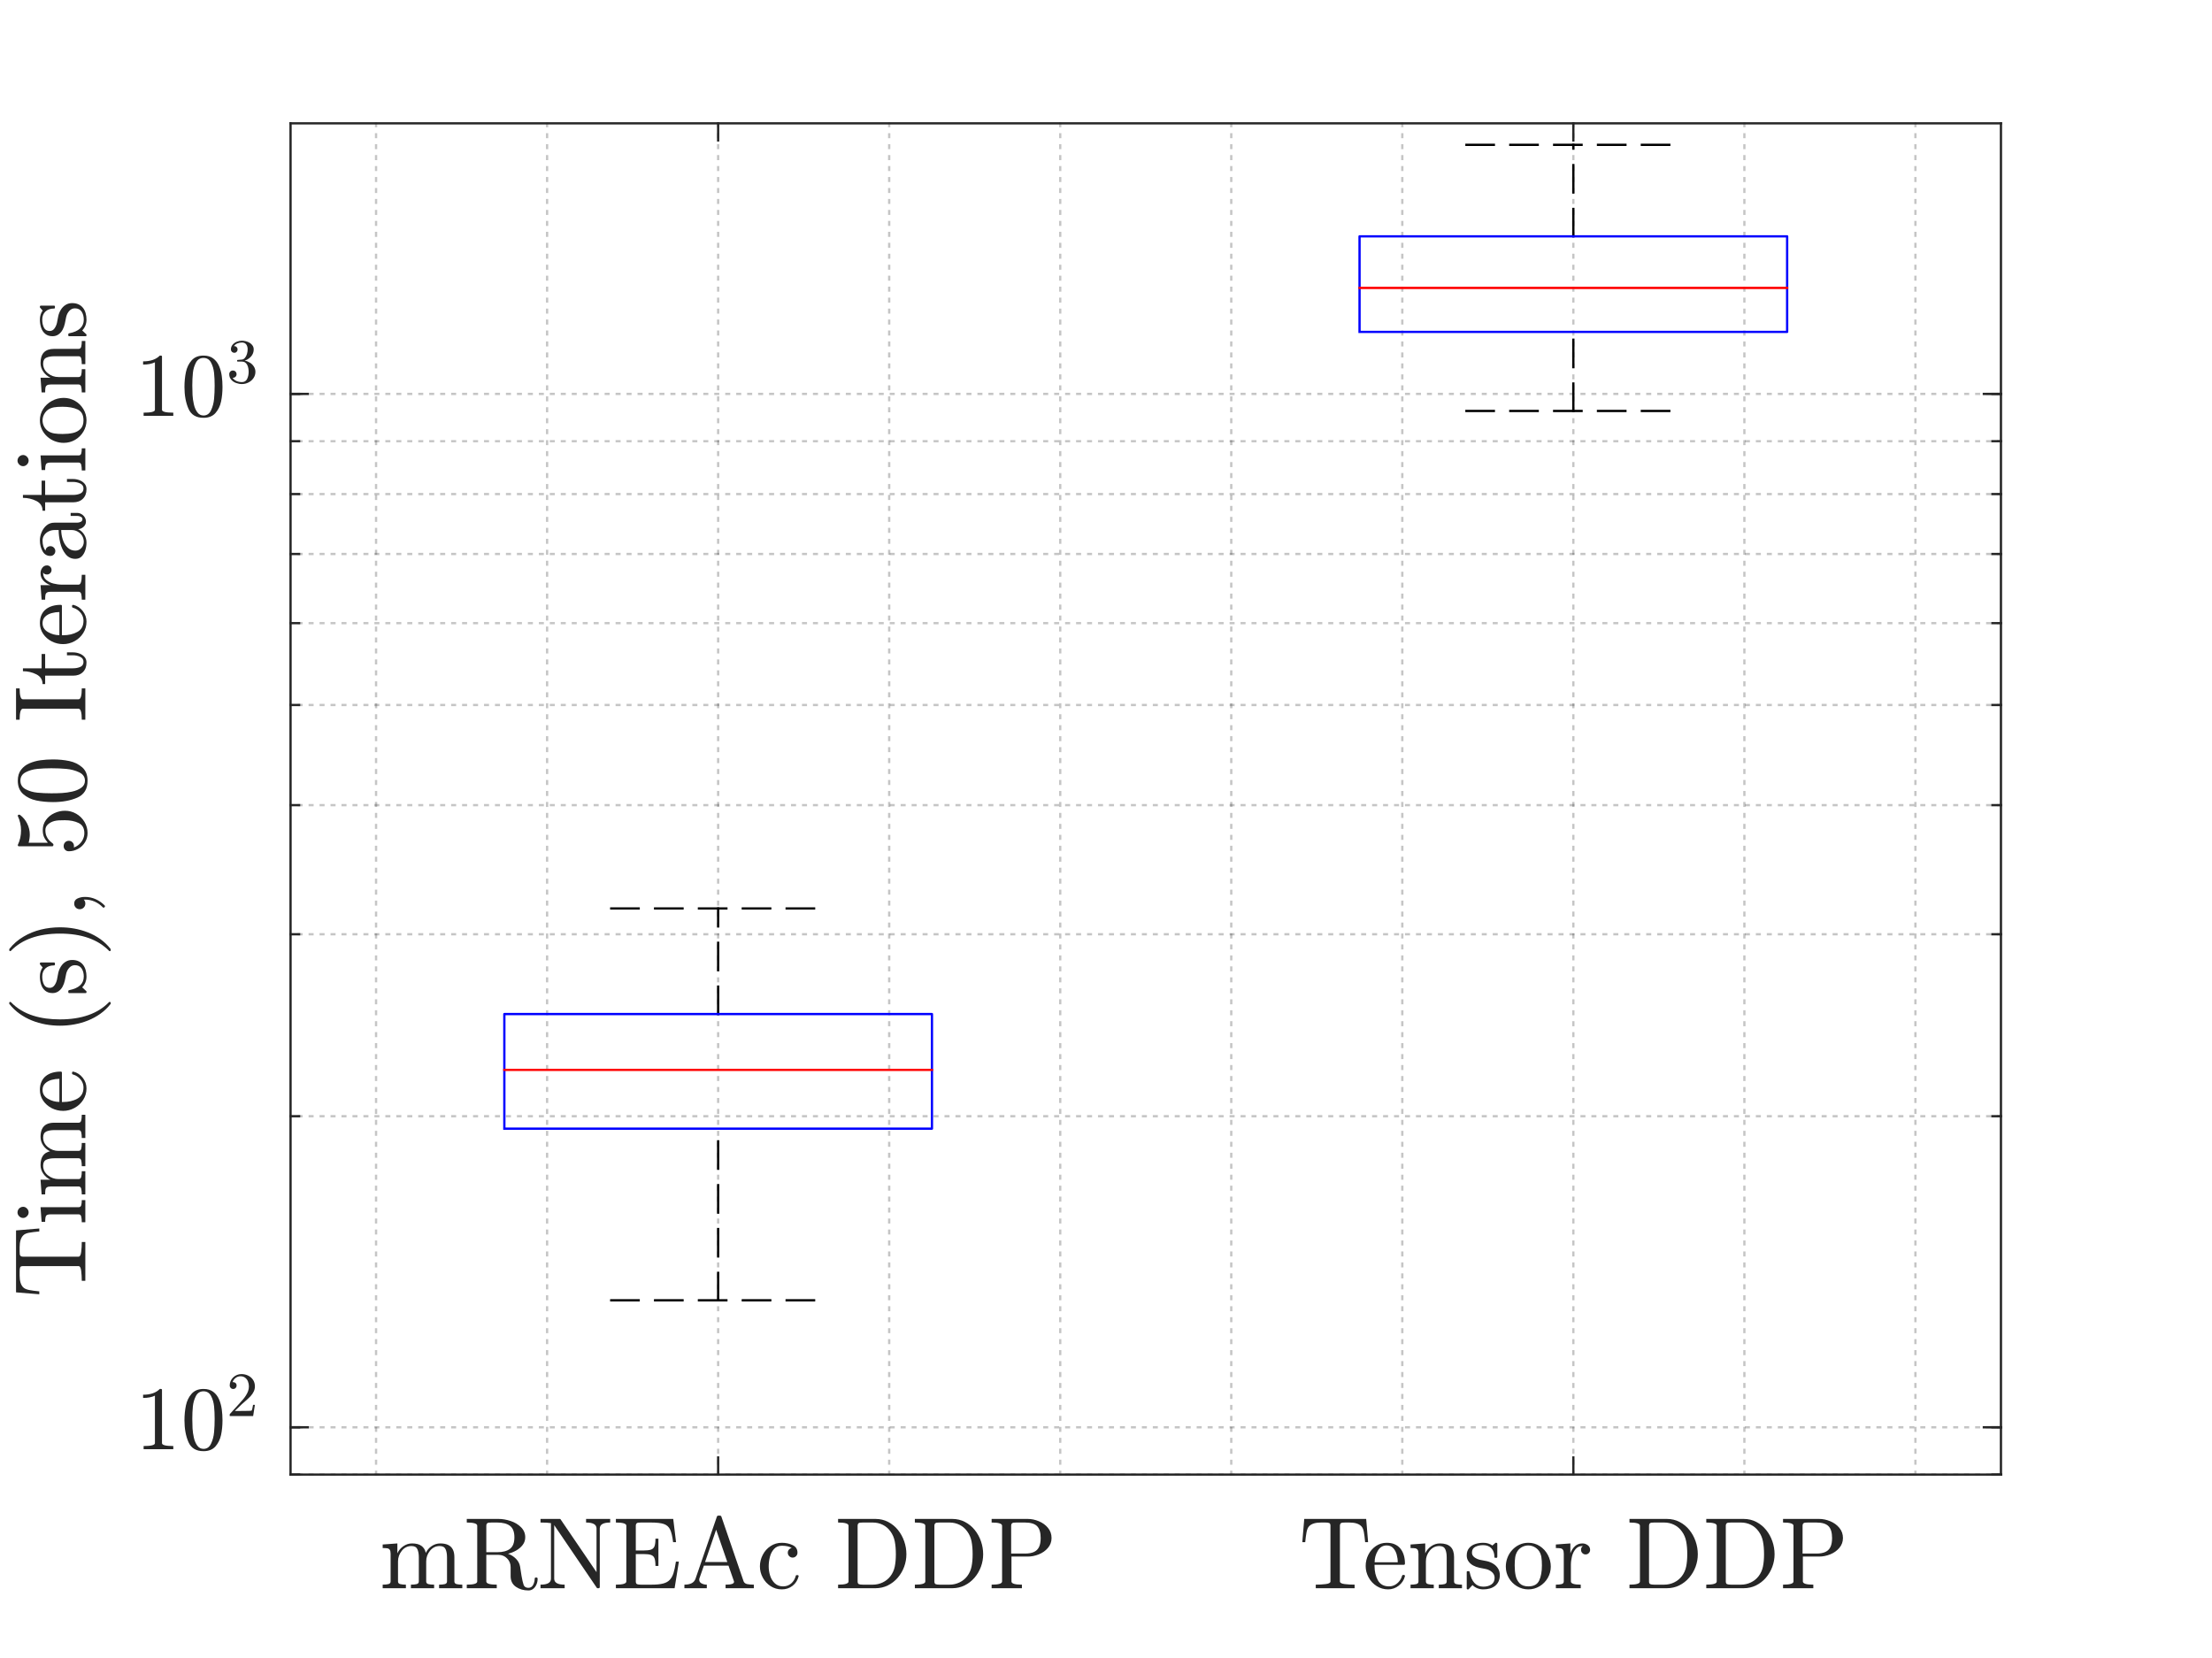<?xml version="1.0"?>
<!DOCTYPE svg PUBLIC '-//W3C//DTD SVG 1.0//EN'
          'http://www.w3.org/TR/2001/REC-SVG-20010904/DTD/svg10.dtd'>
<svg xmlns:xlink="http://www.w3.org/1999/xlink" style="fill-opacity:1; color-rendering:auto; color-interpolation:auto; text-rendering:auto; stroke:black; stroke-linecap:square; stroke-miterlimit:10; shape-rendering:auto; stroke-opacity:1; fill:black; stroke-dasharray:none; font-weight:normal; stroke-width:1; font-family:'Dialog'; font-style:normal; stroke-linejoin:miter; font-size:12px; stroke-dashoffset:0; image-rendering:auto;" width="807" height="605" xmlns="http://www.w3.org/2000/svg"
><rect width="100%" height="100%" fill="#333333" stroke="none"/><!--Generated by the Batik Graphics2D SVG Generator--><defs id="genericDefs"
  /><g
  ><defs id="defs1"
    ><clipPath clipPathUnits="userSpaceOnUse" id="clipPath1"
      ><path d="M0 0 L807 0 L807 605 L0 605 L0 0 Z"
      /></clipPath
    ></defs
    ><g style="fill:white; stroke:white;"
    ><rect x="0" y="0" width="807" style="clip-path:url(#clipPath1); stroke:none;" height="605"
    /></g
    ><g style="fill:white; text-rendering:optimizeSpeed; color-rendering:optimizeSpeed; image-rendering:optimizeSpeed; shape-rendering:crispEdges; stroke:white; color-interpolation:sRGB;"
    ><rect x="0" width="807" height="605" y="0" style="stroke:none;"
      /><path style="stroke:none;" d="M106 538 L730 538 L730 45 L106 45 Z"
    /></g
    ><g style="fill-opacity:0.251; color-rendering:optimizeQuality; color-interpolation:linearRGB; text-rendering:geometricPrecision; stroke:rgb(26,26,26); stroke-linecap:butt; stroke-miterlimit:1; stroke-opacity:0.251; fill:rgb(26,26,26); stroke-dasharray:1,3; stroke-width:0.833; stroke-linejoin:bevel; image-rendering:optimizeQuality;"
    ><line y2="45" style="fill:none;" x1="137.2" x2="137.2" y1="538"
      /><line y2="45" style="fill:none;" x1="199.6" x2="199.6" y1="538"
      /><line y2="45" style="fill:none;" x1="262" x2="262" y1="538"
      /><line y2="45" style="fill:none;" x1="324.4" x2="324.4" y1="538"
      /><line y2="45" style="fill:none;" x1="386.8" x2="386.8" y1="538"
      /><line y2="45" style="fill:none;" x1="449.2" x2="449.2" y1="538"
      /><line y2="45" style="fill:none;" x1="511.6" x2="511.6" y1="538"
      /><line y2="45" style="fill:none;" x1="574" x2="574" y1="538"
      /><line y2="45" style="fill:none;" x1="636.4" x2="636.4" y1="538"
      /><line y2="45" style="fill:none;" x1="698.8" x2="698.8" y1="538"
      /><line y2="538" style="fill:none;" x1="730" x2="106" y1="538"
      /><line y2="520.748" style="fill:none;" x1="730" x2="106" y1="520.748"
      /><line y2="407.251" style="fill:none;" x1="730" x2="106" y1="407.251"
      /><line y2="340.86" style="fill:none;" x1="730" x2="106" y1="340.86"
      /><line y2="293.754" style="fill:none;" x1="730" x2="106" y1="293.754"
      /><line y2="257.216" style="fill:none;" x1="730" x2="106" y1="257.216"
      /><line y2="227.362" style="fill:none;" x1="730" x2="106" y1="227.362"
      /><line y2="202.121" style="fill:none;" x1="730" x2="106" y1="202.121"
      /><line y2="180.257" style="fill:none;" x1="730" x2="106" y1="180.257"
      /><line y2="160.971" style="fill:none;" x1="730" x2="106" y1="160.971"
      /><line y2="143.719" style="fill:none;" x1="730" x2="106" y1="143.719"
    /></g
    ><g style="fill:rgb(38,38,38); text-rendering:geometricPrecision; image-rendering:optimizeQuality; color-rendering:optimizeQuality; stroke-linejoin:round; stroke:rgb(38,38,38); color-interpolation:linearRGB; stroke-width:0.833;"
    ><line y2="538" style="fill:none;" x1="106" x2="730" y1="538"
      /><line y2="45" style="fill:none;" x1="106" x2="730" y1="45"
      /><line y2="531.76" style="fill:none;" x1="262" x2="262" y1="538"
      /><line y2="531.76" style="fill:none;" x1="574" x2="574" y1="538"
      /><line y2="51.24" style="fill:none;" x1="262" x2="262" y1="45"
      /><line y2="51.24" style="fill:none;" x1="574" x2="574" y1="45"
    /></g
    ><g transform="translate(262,548.667)" style="font-size:36.667px; fill:rgb(38,38,38); text-rendering:geometricPrecision; image-rendering:optimizeQuality; color-rendering:optimizeQuality; font-family:'mwa_cmr10'; stroke:rgb(38,38,38); color-interpolation:linearRGB;"
    ><path style="stroke:none;" d="M-122.386 30.8 L-122.386 29.503 Q-121.136 29.503 -120.316 29.3 Q-119.496 29.097 -119.496 28.331 L-119.496 18.222 Q-119.496 17.237 -119.8 16.792 Q-120.105 16.347 -120.66 16.245 Q-121.214 16.144 -122.386 16.144 L-122.386 14.847 L-117.027 14.456 L-117.027 18.066 Q-116.292 16.472 -114.832 15.464 Q-113.371 14.456 -111.667 14.456 Q-107.402 14.456 -106.652 17.925 Q-105.917 16.362 -104.488 15.409 Q-103.058 14.456 -101.371 14.456 Q-99.683 14.456 -98.535 14.995 Q-97.386 15.534 -96.808 16.644 Q-96.23 17.753 -96.23 19.441 L-96.23 28.331 Q-96.23 29.097 -95.41 29.3 Q-94.589 29.503 -93.339 29.503 L-93.339 30.8 L-101.808 30.8 L-101.808 29.503 Q-100.558 29.503 -99.738 29.3 Q-98.917 29.097 -98.917 28.331 L-98.917 19.55 Q-98.917 17.691 -99.449 16.55 Q-99.98 15.409 -101.605 15.409 Q-103.73 15.409 -105.121 17.128 Q-106.511 18.847 -106.511 21.019 L-106.511 28.331 Q-106.511 29.097 -105.699 29.3 Q-104.886 29.503 -103.621 29.503 L-103.621 30.8 L-112.089 30.8 L-112.089 29.503 Q-110.824 29.503 -110.011 29.3 Q-109.199 29.097 -109.199 28.331 L-109.199 19.55 Q-109.199 17.737 -109.722 16.573 Q-110.246 15.409 -111.886 15.409 Q-114.027 15.409 -115.41 17.128 Q-116.792 18.847 -116.792 21.019 L-116.792 28.331 Q-116.792 29.097 -115.98 29.3 Q-115.167 29.503 -113.917 29.503 L-113.917 30.8 L-122.386 30.8 Z"
      /><path style="stroke:none;" d="M-91.706 30.8 L-91.706 29.503 Q-87.893 29.503 -87.893 28.331 L-87.893 8.003 Q-87.893 6.831 -91.706 6.831 L-91.706 5.519 L-80.096 5.519 Q-78.018 5.519 -75.729 6.269 Q-73.44 7.019 -71.909 8.558 Q-70.377 10.097 -70.377 12.222 Q-70.377 13.784 -71.307 15.003 Q-72.237 16.222 -73.69 17.042 Q-75.143 17.862 -76.659 18.222 Q-75.002 18.8 -73.752 20.066 Q-72.502 21.331 -72.252 22.956 L-71.737 26.253 Q-71.362 28.472 -70.971 29.566 Q-70.581 30.659 -69.221 30.659 Q-68.065 30.659 -67.495 29.581 Q-66.924 28.503 -66.924 27.237 Q-66.924 27.112 -66.807 27.011 Q-66.69 26.909 -66.565 26.909 L-66.221 26.909 Q-65.862 26.909 -65.862 27.409 Q-65.862 28.409 -66.26 29.378 Q-66.659 30.347 -67.409 30.98 Q-68.159 31.612 -69.19 31.612 Q-71.862 31.612 -73.784 30.284 Q-75.706 28.956 -75.706 26.394 L-75.706 23.097 Q-75.706 21.253 -76.987 19.941 Q-78.268 18.628 -80.127 18.628 L-84.581 18.628 L-84.581 28.331 Q-84.581 29.503 -80.768 29.503 L-80.768 30.8 L-91.706 30.8 ZM-84.581 17.659 L-80.612 17.659 Q-77.549 17.659 -75.94 16.425 Q-74.331 15.191 -74.331 12.222 Q-74.331 9.284 -75.924 8.058 Q-77.518 6.831 -80.612 6.831 L-82.69 6.831 Q-83.362 6.831 -83.737 6.886 Q-84.112 6.941 -84.346 7.198 Q-84.581 7.456 -84.581 8.003 L-84.581 17.659 Z"
      /><path style="stroke:none;" d="M-64.808 30.8 L-64.808 29.503 Q-60.996 29.503 -60.996 27.316 L-60.996 7.05 Q-62.215 6.831 -64.808 6.831 L-64.808 5.519 L-57.73 5.519 Q-57.543 5.519 -57.48 5.675 L-44.371 24.941 L-44.371 9.019 Q-44.371 6.831 -48.184 6.831 L-48.184 5.519 L-39.387 5.519 L-39.387 6.831 Q-43.184 6.831 -43.184 9.019 L-43.184 30.472 Q-43.184 30.581 -43.332 30.691 Q-43.48 30.8 -43.559 30.8 L-44.012 30.8 Q-44.199 30.8 -44.262 30.659 L-59.809 7.784 L-59.809 27.316 Q-59.809 29.503 -55.996 29.503 L-55.996 30.8 L-64.808 30.8 Z"
      /><path style="stroke:none;" d="M-37.309 30.8 L-37.309 29.503 Q-33.496 29.503 -33.496 28.331 L-33.496 8.003 Q-33.496 6.831 -37.309 6.831 L-37.309 5.519 L-16.387 5.519 L-15.355 14.003 L-16.433 14.003 Q-16.824 10.8 -17.535 9.355 Q-18.246 7.909 -19.816 7.37 Q-21.387 6.831 -24.543 6.831 L-28.168 6.831 Q-28.84 6.831 -29.207 6.886 Q-29.574 6.941 -29.808 7.198 Q-30.043 7.456 -30.043 8.003 L-30.043 17.034 L-27.324 17.034 Q-25.433 17.034 -24.504 16.714 Q-23.574 16.394 -23.223 15.503 Q-22.871 14.612 -22.871 12.722 L-21.793 12.722 L-21.793 22.659 L-22.871 22.659 Q-22.871 20.769 -23.223 19.87 Q-23.574 18.972 -24.504 18.651 Q-25.433 18.331 -27.324 18.331 L-30.043 18.331 L-30.043 28.331 Q-30.043 29.112 -29.598 29.308 Q-29.152 29.503 -28.168 29.503 L-24.246 29.503 Q-21.683 29.503 -20.105 29.097 Q-18.527 28.691 -17.644 27.737 Q-16.762 26.784 -16.285 25.276 Q-15.809 23.769 -15.402 21.097 L-14.324 21.097 L-15.887 30.8 L-37.309 30.8 Z"
      /><path style="stroke:none;" d="M-12.308 30.8 L-12.308 29.503 Q-8.995 29.503 -8.245 27.316 L-0.464 4.706 Q-0.355 4.316 0.13 4.316 L0.598 4.316 Q1.083 4.316 1.192 4.706 L9.302 28.331 Q9.645 29.097 10.614 29.3 Q11.583 29.503 13.02 29.503 L13.02 30.8 L2.708 30.8 L2.708 29.503 Q5.786 29.503 5.786 28.503 L5.786 28.331 L3.77 22.55 L-5.198 22.55 L-6.87 27.316 Q-6.902 27.441 -6.902 27.691 Q-6.902 28.612 -6.027 29.058 Q-5.152 29.503 -4.136 29.503 L-4.136 30.8 L-12.308 30.8 ZM-4.777 21.253 L3.348 21.253 L-0.73 9.441 L-4.777 21.253 Z"
      /><path style="stroke:none;" d="M23.224 31.222 Q20.974 31.222 19.153 30.05 Q17.333 28.878 16.286 26.941 Q15.239 25.003 15.239 22.816 Q15.239 20.628 16.278 18.62 Q17.317 16.612 19.145 15.417 Q20.974 14.222 23.224 14.222 Q25.38 14.222 27.161 15.066 Q28.942 15.909 28.942 17.847 Q28.942 18.566 28.427 19.097 Q27.911 19.628 27.177 19.628 Q26.442 19.628 25.927 19.097 Q25.411 18.566 25.411 17.847 Q25.411 17.191 25.825 16.714 Q26.239 16.237 26.849 16.112 Q25.567 15.3 23.255 15.3 Q21.489 15.3 20.403 16.472 Q19.317 17.644 18.88 19.378 Q18.442 21.112 18.442 22.816 Q18.442 24.597 18.981 26.269 Q19.52 27.941 20.7 29.034 Q21.88 30.128 23.677 30.128 Q25.427 30.128 26.653 29.058 Q27.88 27.987 28.333 26.253 Q28.333 26.034 28.614 26.034 L29.067 26.034 Q29.177 26.034 29.27 26.128 Q29.364 26.222 29.364 26.362 L29.364 26.456 Q28.802 28.644 27.137 29.933 Q25.474 31.222 23.224 31.222 Z"
      /><path style="stroke:none;" d="M43.758 30.8 L43.758 29.503 Q47.57 29.503 47.57 28.331 L47.57 8.003 Q47.57 6.831 43.758 6.831 L43.758 5.519 L57.398 5.519 Q59.914 5.519 62.015 6.612 Q64.117 7.706 65.594 9.534 Q67.07 11.362 67.875 13.675 Q68.68 15.987 68.68 18.409 Q68.68 20.753 67.867 22.964 Q67.055 25.175 65.531 26.956 Q64.008 28.737 61.922 29.769 Q59.836 30.8 57.398 30.8 L43.758 30.8 ZM50.883 28.331 Q50.883 29.112 51.336 29.308 Q51.789 29.503 52.773 29.503 L56.429 29.503 Q58.336 29.503 60.039 28.683 Q61.742 27.862 62.867 26.394 Q64.039 24.831 64.437 22.909 Q64.836 20.987 64.836 18.409 Q64.836 15.722 64.437 13.698 Q64.039 11.675 62.867 10.081 Q61.758 8.503 60.062 7.667 Q58.367 6.831 56.429 6.831 L52.773 6.831 Q52.101 6.831 51.726 6.886 Q51.351 6.941 51.117 7.198 Q50.883 7.456 50.883 8.003 L50.883 28.331 Z"
      /><path style="stroke:none;" d="M71.767 30.8 L71.767 29.503 Q75.579 29.503 75.579 28.331 L75.579 8.003 Q75.579 6.831 71.767 6.831 L71.767 5.519 L85.407 5.519 Q87.923 5.519 90.025 6.612 Q92.126 7.706 93.603 9.534 Q95.079 11.362 95.884 13.675 Q96.689 15.987 96.689 18.409 Q96.689 20.753 95.876 22.964 Q95.064 25.175 93.54 26.956 Q92.017 28.737 89.931 29.769 Q87.845 30.8 85.407 30.8 L71.767 30.8 ZM78.892 28.331 Q78.892 29.112 79.345 29.308 Q79.798 29.503 80.782 29.503 L84.439 29.503 Q86.345 29.503 88.048 28.683 Q89.751 27.862 90.876 26.394 Q92.048 24.831 92.447 22.909 Q92.845 20.987 92.845 18.409 Q92.845 15.722 92.447 13.698 Q92.048 11.675 90.876 10.081 Q89.767 8.503 88.072 7.667 Q86.376 6.831 84.439 6.831 L80.782 6.831 Q80.111 6.831 79.736 6.886 Q79.361 6.941 79.126 7.198 Q78.892 7.456 78.892 8.003 L78.892 28.331 Z"
      /><path style="stroke:none;" d="M99.776 30.8 L99.776 29.503 Q103.589 29.503 103.589 28.331 L103.589 8.003 Q103.589 6.831 99.776 6.831 L99.776 5.519 L112.948 5.519 Q114.964 5.519 116.987 6.355 Q119.011 7.191 120.323 8.776 Q121.636 10.362 121.636 12.487 Q121.636 14.534 120.315 16.089 Q118.995 17.644 116.987 18.448 Q114.979 19.253 112.948 19.253 L107.011 19.253 L107.011 28.331 Q107.011 29.503 110.823 29.503 L110.823 30.8 L99.776 30.8 ZM106.901 18.159 L111.933 18.159 Q113.964 18.159 115.229 17.566 Q116.495 16.972 117.081 15.737 Q117.667 14.503 117.667 12.487 Q117.667 9.456 116.347 8.144 Q115.026 6.831 111.933 6.831 L108.792 6.831 Q108.12 6.831 107.745 6.886 Q107.37 6.941 107.136 7.198 Q106.901 7.456 106.901 8.003 L106.901 18.159 Z"
    /></g
    ><g transform="translate(574,548.667)" style="font-size:36.667px; fill:rgb(38,38,38); text-rendering:geometricPrecision; image-rendering:optimizeQuality; color-rendering:optimizeQuality; font-family:'mwa_cmr10'; stroke:rgb(38,38,38); color-interpolation:linearRGB;"
    ><path style="stroke:none;" d="M-93.972 30.8 L-93.972 29.503 Q-92.113 29.503 -90.363 29.292 Q-88.613 29.081 -88.613 28.331 L-88.613 8.003 Q-88.613 7.206 -89.05 7.019 Q-89.488 6.831 -90.488 6.831 L-92.035 6.831 Q-95.097 6.831 -96.379 8.159 Q-97.035 8.831 -97.324 10.3 Q-97.613 11.769 -97.816 14.003 L-98.879 14.003 L-98.175 5.519 L-75.582 5.519 L-74.879 14.003 L-75.957 14.003 Q-76.175 11.612 -76.441 10.214 Q-76.707 8.816 -77.379 8.159 Q-78.691 6.831 -81.722 6.831 L-83.269 6.831 Q-83.941 6.831 -84.316 6.886 Q-84.691 6.941 -84.925 7.198 Q-85.16 7.456 -85.16 8.003 L-85.16 28.331 Q-85.16 29.081 -83.402 29.292 Q-81.644 29.503 -79.8 29.503 L-79.8 30.8 L-93.972 30.8 Z"
      /><path style="stroke:none;" d="M-67.578 31.222 Q-69.843 31.222 -71.726 30.034 Q-73.609 28.847 -74.687 26.87 Q-75.765 24.894 -75.765 22.691 Q-75.765 20.519 -74.781 18.566 Q-73.796 16.612 -72.039 15.417 Q-70.281 14.222 -68.109 14.222 Q-66.406 14.222 -65.148 14.784 Q-63.89 15.347 -63.078 16.362 Q-62.265 17.378 -61.851 18.753 Q-61.437 20.128 -61.437 21.769 Q-61.437 22.253 -61.812 22.253 L-72.531 22.253 L-72.531 22.659 Q-72.531 25.722 -71.296 27.925 Q-70.062 30.128 -67.249 30.128 Q-66.124 30.128 -65.156 29.62 Q-64.187 29.112 -63.476 28.214 Q-62.765 27.316 -62.499 26.284 Q-62.468 26.159 -62.367 26.058 Q-62.265 25.956 -62.14 25.956 L-61.812 25.956 Q-61.437 25.956 -61.437 26.425 Q-61.968 28.519 -63.703 29.87 Q-65.437 31.222 -67.578 31.222 ZM-72.499 21.331 L-64.062 21.331 Q-64.062 19.941 -64.453 18.511 Q-64.843 17.081 -65.742 16.136 Q-66.64 15.191 -68.109 15.191 Q-70.203 15.191 -71.351 17.151 Q-72.499 19.112 -72.499 21.331 Z"
      /><path style="stroke:none;" d="M-59.391 30.8 L-59.391 29.503 Q-58.141 29.503 -57.32 29.3 Q-56.5 29.097 -56.5 28.331 L-56.5 18.222 Q-56.5 17.237 -56.805 16.792 Q-57.109 16.347 -57.664 16.245 Q-58.219 16.144 -59.391 16.144 L-59.391 14.847 L-54.031 14.456 L-54.031 18.066 Q-53.297 16.472 -51.836 15.464 Q-50.375 14.456 -48.672 14.456 Q-46.094 14.456 -44.805 15.683 Q-43.516 16.909 -43.516 19.441 L-43.516 28.331 Q-43.516 29.097 -42.703 29.3 Q-41.891 29.503 -40.625 29.503 L-40.625 30.8 L-49.094 30.8 L-49.094 29.503 Q-47.828 29.503 -47.016 29.3 Q-46.203 29.097 -46.203 28.331 L-46.203 19.55 Q-46.203 17.737 -46.727 16.573 Q-47.25 15.409 -48.891 15.409 Q-51.031 15.409 -52.414 17.128 Q-53.797 18.847 -53.797 21.019 L-53.797 28.331 Q-53.797 29.097 -52.984 29.3 Q-52.172 29.503 -50.922 29.503 L-50.922 30.8 L-59.391 30.8 Z"
      /><path style="stroke:none;" d="M-38.895 30.909 L-38.895 24.878 Q-38.895 24.581 -38.583 24.581 L-38.13 24.581 Q-37.911 24.581 -37.833 24.878 Q-36.802 30.237 -32.848 30.237 Q-31.098 30.237 -29.911 29.441 Q-28.723 28.644 -28.723 26.987 Q-28.723 25.8 -29.645 24.956 Q-30.567 24.112 -31.833 23.816 L-34.317 23.316 Q-35.552 23.05 -36.575 22.487 Q-37.598 21.925 -38.247 20.995 Q-38.895 20.066 -38.895 18.847 Q-38.895 17.206 -38.044 16.175 Q-37.192 15.144 -35.817 14.683 Q-34.442 14.222 -32.848 14.222 Q-30.958 14.222 -29.536 15.222 L-28.473 14.3 Q-28.473 14.222 -28.302 14.222 L-28.02 14.222 Q-27.911 14.222 -27.825 14.316 Q-27.739 14.409 -27.739 14.519 L-27.739 19.362 Q-27.739 19.706 -28.02 19.706 L-28.473 19.706 Q-28.802 19.706 -28.802 19.362 Q-28.802 17.425 -29.88 16.253 Q-30.958 15.081 -32.88 15.081 Q-34.552 15.081 -35.77 15.698 Q-36.989 16.316 -36.989 17.816 Q-36.989 18.847 -36.114 19.503 Q-35.239 20.159 -34.052 20.441 L-31.552 20.925 Q-30.286 21.206 -29.192 21.894 Q-28.098 22.581 -27.458 23.628 Q-26.817 24.675 -26.817 25.987 Q-26.817 27.331 -27.278 28.316 Q-27.739 29.3 -28.559 29.948 Q-29.38 30.597 -30.497 30.909 Q-31.614 31.222 -32.848 31.222 Q-35.161 31.222 -36.802 29.659 L-38.161 31.128 Q-38.161 31.222 -38.364 31.222 L-38.583 31.222 Q-38.895 31.222 -38.895 30.909 Z"
      /><path style="stroke:none;" d="M-16.417 31.222 Q-18.636 31.222 -20.534 30.089 Q-22.432 28.956 -23.534 27.058 Q-24.636 25.159 -24.636 22.925 Q-24.636 21.222 -24.034 19.651 Q-23.432 18.081 -22.299 16.847 Q-21.167 15.612 -19.667 14.917 Q-18.167 14.222 -16.417 14.222 Q-14.136 14.222 -12.268 15.417 Q-10.401 16.612 -9.315 18.628 Q-8.229 20.644 -8.229 22.925 Q-8.229 25.144 -9.331 27.05 Q-10.432 28.956 -12.323 30.089 Q-14.214 31.222 -16.417 31.222 ZM-16.417 30.128 Q-13.448 30.128 -12.456 27.98 Q-11.464 25.831 -11.464 22.503 Q-11.464 20.644 -11.667 19.425 Q-11.87 18.206 -12.526 17.206 Q-12.948 16.597 -13.589 16.136 Q-14.229 15.675 -14.94 15.433 Q-15.651 15.191 -16.417 15.191 Q-17.573 15.191 -18.612 15.714 Q-19.651 16.237 -20.339 17.206 Q-21.026 18.269 -21.214 19.519 Q-21.401 20.769 -21.401 22.503 Q-21.401 24.581 -21.042 26.237 Q-20.682 27.894 -19.589 29.011 Q-18.495 30.128 -16.417 30.128 Z"
      /><path style="stroke:none;" d="M-6.38 30.8 L-6.38 29.503 Q-5.115 29.503 -4.302 29.3 Q-3.49 29.097 -3.49 28.331 L-3.49 18.222 Q-3.49 17.237 -3.787 16.792 Q-4.083 16.347 -4.646 16.245 Q-5.208 16.144 -6.38 16.144 L-6.38 14.847 L-1.083 14.456 L-1.083 18.066 Q-0.49 16.456 0.612 15.456 Q1.714 14.456 3.292 14.456 Q4.385 14.456 5.253 15.105 Q6.12 15.753 6.12 16.816 Q6.12 17.487 5.643 17.98 Q5.167 18.472 4.463 18.472 Q3.776 18.472 3.292 17.987 Q2.807 17.503 2.807 16.816 Q2.807 15.816 3.51 15.409 L3.292 15.409 Q1.792 15.409 0.846 16.495 Q-0.099 17.581 -0.497 19.183 Q-0.896 20.784 -0.896 22.253 L-0.896 28.331 Q-0.896 29.503 2.698 29.503 L2.698 30.8 L-6.38 30.8 Z"
      /><path style="stroke:none;" d="M20.484 30.8 L20.484 29.503 Q24.297 29.503 24.297 28.331 L24.297 8.003 Q24.297 6.831 20.484 6.831 L20.484 5.519 L34.125 5.519 Q36.641 5.519 38.742 6.612 Q40.844 7.706 42.32 9.534 Q43.797 11.362 44.602 13.675 Q45.406 15.987 45.406 18.409 Q45.406 20.753 44.594 22.964 Q43.781 25.175 42.258 26.956 Q40.734 28.737 38.648 29.769 Q36.562 30.8 34.125 30.8 L20.484 30.8 ZM27.609 28.331 Q27.609 29.112 28.062 29.308 Q28.516 29.503 29.5 29.503 L33.156 29.503 Q35.062 29.503 36.766 28.683 Q38.469 27.862 39.594 26.394 Q40.766 24.831 41.164 22.909 Q41.562 20.987 41.562 18.409 Q41.562 15.722 41.164 13.698 Q40.766 11.675 39.594 10.081 Q38.484 8.503 36.789 7.667 Q35.094 6.831 33.156 6.831 L29.5 6.831 Q28.828 6.831 28.453 6.886 Q28.078 6.941 27.844 7.198 Q27.609 7.456 27.609 8.003 L27.609 28.331 Z"
      /><path style="stroke:none;" d="M48.494 30.8 L48.494 29.503 Q52.306 29.503 52.306 28.331 L52.306 8.003 Q52.306 6.831 48.494 6.831 L48.494 5.519 L62.134 5.519 Q64.65 5.519 66.751 6.612 Q68.853 7.706 70.33 9.534 Q71.806 11.362 72.611 13.675 Q73.416 15.987 73.416 18.409 Q73.416 20.753 72.603 22.964 Q71.791 25.175 70.267 26.956 Q68.744 28.737 66.658 29.769 Q64.572 30.8 62.134 30.8 L48.494 30.8 ZM55.619 28.331 Q55.619 29.112 56.072 29.308 Q56.525 29.503 57.509 29.503 L61.166 29.503 Q63.072 29.503 64.775 28.683 Q66.478 27.862 67.603 26.394 Q68.775 24.831 69.173 22.909 Q69.572 20.987 69.572 18.409 Q69.572 15.722 69.173 13.698 Q68.775 11.675 67.603 10.081 Q66.494 8.503 64.798 7.667 Q63.103 6.831 61.166 6.831 L57.509 6.831 Q56.837 6.831 56.462 6.886 Q56.087 6.941 55.853 7.198 Q55.619 7.456 55.619 8.003 L55.619 28.331 Z"
      /><path style="stroke:none;" d="M76.503 30.8 L76.503 29.503 Q80.316 29.503 80.316 28.331 L80.316 8.003 Q80.316 6.831 76.503 6.831 L76.503 5.519 L89.675 5.519 Q91.691 5.519 93.714 6.355 Q95.737 7.191 97.05 8.776 Q98.362 10.362 98.362 12.487 Q98.362 14.534 97.042 16.089 Q95.722 17.644 93.714 18.448 Q91.706 19.253 89.675 19.253 L83.737 19.253 L83.737 28.331 Q83.737 29.503 87.55 29.503 L87.55 30.8 L76.503 30.8 ZM83.628 18.159 L88.659 18.159 Q90.691 18.159 91.956 17.566 Q93.222 16.972 93.808 15.737 Q94.394 14.503 94.394 12.487 Q94.394 9.456 93.073 8.144 Q91.753 6.831 88.659 6.831 L85.519 6.831 Q84.847 6.831 84.472 6.886 Q84.097 6.941 83.862 7.198 Q83.628 7.456 83.628 8.003 L83.628 18.159 Z"
    /></g
    ><g style="fill:rgb(38,38,38); text-rendering:geometricPrecision; image-rendering:optimizeQuality; color-rendering:optimizeQuality; stroke-linejoin:round; stroke:rgb(38,38,38); color-interpolation:linearRGB; stroke-width:0.833;"
    ><line y2="45" style="fill:none;" x1="106" x2="106" y1="538"
      /><line y2="45" style="fill:none;" x1="730" x2="730" y1="538"
      /><line y2="520.748" style="fill:none;" x1="106" x2="112.24" y1="520.748"
      /><line y2="143.719" style="fill:none;" x1="106" x2="112.24" y1="143.719"
      /><line y2="520.748" style="fill:none;" x1="730" x2="723.76" y1="520.748"
      /><line y2="143.719" style="fill:none;" x1="730" x2="723.76" y1="143.719"
      /><line y2="538" style="fill:none;" x1="106" x2="109.12" y1="538"
      /><line y2="520.748" style="fill:none;" x1="106" x2="109.12" y1="520.748"
      /><line y2="407.251" style="fill:none;" x1="106" x2="109.12" y1="407.251"
      /><line y2="340.86" style="fill:none;" x1="106" x2="109.12" y1="340.86"
      /><line y2="293.754" style="fill:none;" x1="106" x2="109.12" y1="293.754"
      /><line y2="257.216" style="fill:none;" x1="106" x2="109.12" y1="257.216"
      /><line y2="227.362" style="fill:none;" x1="106" x2="109.12" y1="227.362"
      /><line y2="202.121" style="fill:none;" x1="106" x2="109.12" y1="202.121"
      /><line y2="180.257" style="fill:none;" x1="106" x2="109.12" y1="180.257"
      /><line y2="160.971" style="fill:none;" x1="106" x2="109.12" y1="160.971"
      /><line y2="143.719" style="fill:none;" x1="106" x2="109.12" y1="143.719"
      /><line y2="538" style="fill:none;" x1="730" x2="726.88" y1="538"
      /><line y2="520.748" style="fill:none;" x1="730" x2="726.88" y1="520.748"
      /><line y2="407.251" style="fill:none;" x1="730" x2="726.88" y1="407.251"
      /><line y2="340.86" style="fill:none;" x1="730" x2="726.88" y1="340.86"
      /><line y2="293.754" style="fill:none;" x1="730" x2="726.88" y1="293.754"
      /><line y2="257.216" style="fill:none;" x1="730" x2="726.88" y1="257.216"
      /><line y2="227.362" style="fill:none;" x1="730" x2="726.88" y1="227.362"
      /><line y2="202.121" style="fill:none;" x1="730" x2="726.88" y1="202.121"
      /><line y2="180.257" style="fill:none;" x1="730" x2="726.88" y1="180.257"
      /><line y2="160.971" style="fill:none;" x1="730" x2="726.88" y1="160.971"
      /><line y2="143.719" style="fill:none;" x1="730" x2="726.88" y1="143.719"
    /></g
    ><g transform="translate(96,520.748)" style="font-size:33.333px; fill:rgb(38,38,38); text-rendering:geometricPrecision; image-rendering:optimizeQuality; color-rendering:optimizeQuality; font-family:'mwa_cmr10'; stroke:rgb(38,38,38); color-interpolation:linearRGB;"
    ><path style="stroke:none;" d="M-43.604 8 L-43.604 6.844 Q-39.479 6.844 -39.479 5.797 L-39.479 -11.531 Q-41.182 -10.703 -43.792 -10.703 L-43.792 -11.875 Q-39.761 -11.875 -37.698 -13.985 L-37.229 -13.985 Q-37.104 -13.985 -37.003 -13.891 Q-36.901 -13.797 -36.901 -13.688 L-36.901 5.797 Q-36.901 6.844 -32.776 6.844 L-32.776 8 L-43.604 8 Z"
    /></g
    ><g transform="translate(96,520.748)" style="font-size:33.333px; fill:rgb(38,38,38); text-rendering:geometricPrecision; image-rendering:optimizeQuality; color-rendering:optimizeQuality; font-family:'mwa_cmr10'; stroke:rgb(38,38,38); color-interpolation:linearRGB;"
    ><path style="stroke:none;" d="M-21.75 8.719 Q-25.797 8.719 -27.25 5.391 Q-28.703 2.062 -28.703 -2.516 Q-28.703 -5.391 -28.18 -7.922 Q-27.656 -10.453 -26.102 -12.219 Q-24.547 -13.985 -21.75 -13.985 Q-19.578 -13.985 -18.188 -12.922 Q-16.797 -11.86 -16.078 -10.172 Q-15.359 -8.485 -15.094 -6.563 Q-14.828 -4.641 -14.828 -2.516 Q-14.828 0.312 -15.352 2.789 Q-15.875 5.266 -17.406 6.992 Q-18.938 8.719 -21.75 8.719 ZM-21.75 7.875 Q-19.906 7.875 -19.008 5.984 Q-18.109 4.094 -17.898 1.812 Q-17.688 -0.469 -17.688 -3.047 Q-17.688 -5.531 -17.898 -7.625 Q-18.109 -9.719 -19 -11.422 Q-19.891 -13.125 -21.75 -13.125 Q-23.625 -13.125 -24.523 -11.414 Q-25.422 -9.703 -25.633 -7.617 Q-25.844 -5.531 -25.844 -3.047 Q-25.844 -1.219 -25.758 0.406 Q-25.672 2.031 -25.281 3.765 Q-24.891 5.5 -24.031 6.687 Q-23.172 7.875 -21.75 7.875 Z"
      /><path style="stroke:none;" d="M-12.193 -4.096 L-12.193 -4.721 Q-12.193 -4.768 -12.146 -4.831 L-8.568 -8.784 Q-7.755 -9.675 -7.255 -10.268 Q-6.755 -10.862 -6.263 -11.636 Q-5.771 -12.409 -5.482 -13.214 Q-5.193 -14.018 -5.193 -14.909 Q-5.193 -15.862 -5.537 -16.721 Q-5.88 -17.581 -6.575 -18.096 Q-7.271 -18.612 -8.24 -18.612 Q-9.24 -18.612 -10.037 -18.011 Q-10.833 -17.409 -11.162 -16.456 Q-11.083 -16.471 -10.912 -16.471 Q-10.396 -16.471 -10.037 -16.128 Q-9.677 -15.784 -9.677 -15.222 Q-9.677 -14.706 -10.037 -14.339 Q-10.396 -13.972 -10.912 -13.972 Q-11.458 -13.972 -11.825 -14.347 Q-12.193 -14.722 -12.193 -15.222 Q-12.193 -16.096 -11.865 -16.854 Q-11.537 -17.612 -10.927 -18.198 Q-10.318 -18.784 -9.544 -19.096 Q-8.771 -19.409 -7.912 -19.409 Q-6.599 -19.409 -5.466 -18.854 Q-4.333 -18.3 -3.669 -17.284 Q-3.005 -16.268 -3.005 -14.909 Q-3.005 -13.909 -3.443 -13.011 Q-3.88 -12.112 -4.56 -11.378 Q-5.24 -10.643 -6.31 -9.714 Q-7.38 -8.784 -7.724 -8.472 L-10.318 -5.956 L-8.115 -5.956 Q-6.49 -5.956 -5.388 -5.987 Q-4.287 -6.018 -4.224 -6.081 Q-3.958 -6.362 -3.677 -8.19 L-3.005 -8.19 L-3.646 -4.096 L-12.193 -4.096 Z"
    /></g
    ><g transform="translate(96,143.719)" style="font-size:33.333px; fill:rgb(38,38,38); text-rendering:geometricPrecision; image-rendering:optimizeQuality; color-rendering:optimizeQuality; font-family:'mwa_cmr10'; stroke:rgb(38,38,38); color-interpolation:linearRGB;"
    ><path style="stroke:none;" d="M-43.604 8 L-43.604 6.844 Q-39.479 6.844 -39.479 5.797 L-39.479 -11.531 Q-41.182 -10.703 -43.792 -10.703 L-43.792 -11.875 Q-39.761 -11.875 -37.698 -13.985 L-37.229 -13.985 Q-37.104 -13.985 -37.003 -13.891 Q-36.901 -13.797 -36.901 -13.688 L-36.901 5.797 Q-36.901 6.844 -32.776 6.844 L-32.776 8 L-43.604 8 Z"
      /><path style="stroke:none;" d="M-21.75 8.719 Q-25.797 8.719 -27.25 5.391 Q-28.703 2.062 -28.703 -2.516 Q-28.703 -5.391 -28.18 -7.922 Q-27.656 -10.453 -26.102 -12.219 Q-24.547 -13.985 -21.75 -13.985 Q-19.578 -13.985 -18.188 -12.922 Q-16.797 -11.86 -16.078 -10.172 Q-15.359 -8.485 -15.094 -6.563 Q-14.828 -4.641 -14.828 -2.516 Q-14.828 0.312 -15.352 2.789 Q-15.875 5.266 -17.406 6.992 Q-18.938 8.719 -21.75 8.719 ZM-21.75 7.875 Q-19.906 7.875 -19.008 5.984 Q-18.109 4.094 -17.898 1.812 Q-17.688 -0.469 -17.688 -3.047 Q-17.688 -5.531 -17.898 -7.625 Q-18.109 -9.719 -19 -11.422 Q-19.891 -13.125 -21.75 -13.125 Q-23.625 -13.125 -24.523 -11.414 Q-25.422 -9.703 -25.633 -7.617 Q-25.844 -5.531 -25.844 -3.047 Q-25.844 -1.219 -25.758 0.406 Q-25.672 2.031 -25.281 3.765 Q-24.891 5.5 -24.031 6.687 Q-23.172 7.875 -21.75 7.875 Z"
      /><path style="stroke:none;" d="M-11.146 -5.878 Q-10.599 -5.081 -9.693 -4.698 Q-8.787 -4.315 -7.74 -4.315 Q-6.412 -4.315 -5.849 -5.456 Q-5.287 -6.596 -5.287 -8.05 Q-5.287 -8.706 -5.404 -9.354 Q-5.521 -10.003 -5.802 -10.565 Q-6.083 -11.128 -6.568 -11.464 Q-7.052 -11.8 -7.755 -11.8 L-9.287 -11.8 Q-9.49 -11.8 -9.49 -12.018 L-9.49 -12.222 Q-9.49 -12.393 -9.287 -12.393 L-8.021 -12.503 Q-7.208 -12.503 -6.677 -13.104 Q-6.146 -13.706 -5.896 -14.581 Q-5.646 -15.456 -5.646 -16.237 Q-5.646 -17.331 -6.162 -18.042 Q-6.677 -18.753 -7.74 -18.753 Q-8.615 -18.753 -9.412 -18.425 Q-10.208 -18.096 -10.677 -17.409 Q-10.63 -17.425 -10.599 -17.433 Q-10.568 -17.44 -10.521 -17.44 Q-10.005 -17.44 -9.662 -17.081 Q-9.318 -16.721 -9.318 -16.221 Q-9.318 -15.722 -9.662 -15.362 Q-10.005 -15.003 -10.521 -15.003 Q-11.037 -15.003 -11.396 -15.362 Q-11.755 -15.722 -11.755 -16.221 Q-11.755 -17.206 -11.154 -17.933 Q-10.552 -18.659 -9.615 -19.034 Q-8.677 -19.409 -7.74 -19.409 Q-7.037 -19.409 -6.263 -19.206 Q-5.49 -19.003 -4.865 -18.612 Q-4.24 -18.221 -3.841 -17.62 Q-3.443 -17.018 -3.443 -16.237 Q-3.443 -15.268 -3.872 -14.448 Q-4.302 -13.628 -5.052 -13.034 Q-5.802 -12.44 -6.708 -12.143 Q-5.708 -11.956 -4.81 -11.393 Q-3.912 -10.831 -3.365 -9.956 Q-2.818 -9.081 -2.818 -8.065 Q-2.818 -6.8 -3.513 -5.776 Q-4.208 -4.753 -5.349 -4.175 Q-6.49 -3.596 -7.74 -3.596 Q-8.818 -3.596 -9.904 -4.003 Q-10.99 -4.409 -11.677 -5.229 Q-12.365 -6.05 -12.365 -7.19 Q-12.365 -7.768 -11.982 -8.151 Q-11.599 -8.534 -11.037 -8.534 Q-10.662 -8.534 -10.349 -8.362 Q-10.037 -8.19 -9.865 -7.87 Q-9.693 -7.55 -9.693 -7.19 Q-9.693 -6.628 -10.083 -6.253 Q-10.474 -5.878 -11.037 -5.878 L-11.146 -5.878 Z"
    /></g
    ><g transform="translate(44.333,291.5) rotate(-90)" style="font-size:36.667px; fill:rgb(38,38,38); text-rendering:geometricPrecision; image-rendering:optimizeQuality; color-rendering:optimizeQuality; font-family:'mwa_cmr10'; stroke:rgb(38,38,38); color-interpolation:linearRGB;"
    ><path style="stroke:none;" d="M-175.81 -13.2 L-175.81 -14.497 Q-173.951 -14.497 -172.201 -14.708 Q-170.451 -14.919 -170.451 -15.669 L-170.451 -35.997 Q-170.451 -36.794 -170.889 -36.981 Q-171.326 -37.169 -172.326 -37.169 L-173.873 -37.169 Q-176.935 -37.169 -178.217 -35.841 Q-178.873 -35.169 -179.162 -33.7 Q-179.451 -32.231 -179.654 -29.997 L-180.717 -29.997 L-180.014 -38.481 L-157.42 -38.481 L-156.717 -29.997 L-157.795 -29.997 Q-158.014 -32.388 -158.279 -33.786 Q-158.545 -35.184 -159.217 -35.841 Q-160.529 -37.169 -163.56 -37.169 L-165.107 -37.169 Q-165.779 -37.169 -166.154 -37.114 Q-166.529 -37.059 -166.764 -36.802 Q-166.998 -36.544 -166.998 -35.997 L-166.998 -15.669 Q-166.998 -14.919 -165.24 -14.708 Q-163.482 -14.497 -161.639 -14.497 L-161.639 -13.2 L-175.81 -13.2 Z"
      /><path style="stroke:none;" d="M-154.438 -13.2 L-154.438 -14.497 Q-153.173 -14.497 -152.36 -14.7 Q-151.548 -14.903 -151.548 -15.669 L-151.548 -25.778 Q-151.548 -27.2 -152.102 -27.528 Q-152.657 -27.856 -154.282 -27.856 L-154.282 -29.153 L-148.954 -29.544 L-148.954 -15.669 Q-148.954 -14.903 -148.243 -14.7 Q-147.532 -14.497 -146.36 -14.497 L-146.36 -13.2 L-154.438 -13.2 ZM-152.876 -35.903 Q-152.876 -36.716 -152.259 -37.333 Q-151.642 -37.95 -150.845 -37.95 Q-150.329 -37.95 -149.837 -37.677 Q-149.345 -37.403 -149.071 -36.919 Q-148.798 -36.434 -148.798 -35.903 Q-148.798 -35.122 -149.415 -34.505 Q-150.032 -33.888 -150.845 -33.888 Q-151.642 -33.888 -152.259 -34.505 Q-152.876 -35.122 -152.876 -35.903 Z"
      /><path style="stroke:none;" d="M-144.284 -13.2 L-144.284 -14.497 Q-143.034 -14.497 -142.214 -14.7 Q-141.394 -14.903 -141.394 -15.669 L-141.394 -25.778 Q-141.394 -26.763 -141.698 -27.208 Q-142.003 -27.653 -142.558 -27.755 Q-143.113 -27.856 -144.284 -27.856 L-144.284 -29.153 L-138.925 -29.544 L-138.925 -25.934 Q-138.191 -27.528 -136.73 -28.536 Q-135.269 -29.544 -133.566 -29.544 Q-129.3 -29.544 -128.55 -26.075 Q-127.816 -27.638 -126.386 -28.591 Q-124.956 -29.544 -123.269 -29.544 Q-121.581 -29.544 -120.433 -29.005 Q-119.284 -28.466 -118.706 -27.356 Q-118.128 -26.247 -118.128 -24.559 L-118.128 -15.669 Q-118.128 -14.903 -117.308 -14.7 Q-116.487 -14.497 -115.237 -14.497 L-115.237 -13.2 L-123.706 -13.2 L-123.706 -14.497 Q-122.456 -14.497 -121.636 -14.7 Q-120.816 -14.903 -120.816 -15.669 L-120.816 -24.45 Q-120.816 -26.309 -121.347 -27.45 Q-121.878 -28.591 -123.503 -28.591 Q-125.628 -28.591 -127.019 -26.872 Q-128.409 -25.153 -128.409 -22.981 L-128.409 -15.669 Q-128.409 -14.903 -127.597 -14.7 Q-126.784 -14.497 -125.519 -14.497 L-125.519 -13.2 L-133.988 -13.2 L-133.988 -14.497 Q-132.722 -14.497 -131.909 -14.7 Q-131.097 -14.903 -131.097 -15.669 L-131.097 -24.45 Q-131.097 -26.263 -131.62 -27.427 Q-132.144 -28.591 -133.784 -28.591 Q-135.925 -28.591 -137.308 -26.872 Q-138.691 -25.153 -138.691 -22.981 L-138.691 -15.669 Q-138.691 -14.903 -137.878 -14.7 Q-137.066 -14.497 -135.816 -14.497 L-135.816 -13.2 L-144.284 -13.2 Z"
      /><path style="stroke:none;" d="M-105.619 -12.778 Q-107.885 -12.778 -109.768 -13.966 Q-111.651 -15.153 -112.729 -17.13 Q-113.807 -19.106 -113.807 -21.309 Q-113.807 -23.481 -112.823 -25.434 Q-111.838 -27.388 -110.08 -28.583 Q-108.323 -29.778 -106.151 -29.778 Q-104.448 -29.778 -103.19 -29.216 Q-101.932 -28.653 -101.119 -27.638 Q-100.307 -26.622 -99.893 -25.247 Q-99.479 -23.872 -99.479 -22.231 Q-99.479 -21.747 -99.854 -21.747 L-110.573 -21.747 L-110.573 -21.341 Q-110.573 -18.278 -109.338 -16.075 Q-108.104 -13.872 -105.291 -13.872 Q-104.166 -13.872 -103.198 -14.38 Q-102.229 -14.888 -101.518 -15.786 Q-100.807 -16.684 -100.541 -17.716 Q-100.51 -17.841 -100.408 -17.942 Q-100.307 -18.044 -100.182 -18.044 L-99.854 -18.044 Q-99.479 -18.044 -99.479 -17.575 Q-100.01 -15.481 -101.744 -14.13 Q-103.479 -12.778 -105.619 -12.778 ZM-110.541 -22.669 L-102.104 -22.669 Q-102.104 -24.059 -102.494 -25.489 Q-102.885 -26.919 -103.783 -27.864 Q-104.682 -28.809 -106.151 -28.809 Q-108.244 -28.809 -109.393 -26.849 Q-110.541 -24.888 -110.541 -22.669 Z"
      /><path style="stroke:none;" d="M-74.851 -4.028 Q-76.913 -5.653 -78.398 -7.755 Q-79.882 -9.856 -80.835 -12.239 Q-81.788 -14.622 -82.257 -17.224 Q-82.726 -19.825 -82.726 -22.45 Q-82.726 -25.106 -82.257 -27.708 Q-81.788 -30.309 -80.82 -32.716 Q-79.851 -35.122 -78.351 -37.216 Q-76.851 -39.309 -74.851 -40.872 Q-74.851 -40.95 -74.663 -40.95 L-74.32 -40.95 Q-74.21 -40.95 -74.124 -40.849 Q-74.038 -40.747 -74.038 -40.622 Q-74.038 -40.466 -74.101 -40.388 Q-75.913 -38.622 -77.117 -36.599 Q-78.32 -34.575 -79.046 -32.286 Q-79.773 -29.997 -80.101 -27.552 Q-80.429 -25.106 -80.429 -22.45 Q-80.429 -10.684 -74.148 -4.575 Q-74.038 -4.481 -74.038 -4.278 Q-74.038 -4.184 -74.132 -4.067 Q-74.226 -3.95 -74.32 -3.95 L-74.663 -3.95 Q-74.851 -3.95 -74.851 -4.028 Z"
      /><path style="stroke:none;" d="M-70.826 -13.091 L-70.826 -19.122 Q-70.826 -19.419 -70.513 -19.419 L-70.06 -19.419 Q-69.842 -19.419 -69.763 -19.122 Q-68.732 -13.763 -64.779 -13.763 Q-63.029 -13.763 -61.842 -14.559 Q-60.654 -15.356 -60.654 -17.013 Q-60.654 -18.2 -61.576 -19.044 Q-62.498 -19.888 -63.764 -20.184 L-66.248 -20.684 Q-67.482 -20.95 -68.506 -21.513 Q-69.529 -22.075 -70.177 -23.005 Q-70.826 -23.934 -70.826 -25.153 Q-70.826 -26.794 -69.974 -27.825 Q-69.123 -28.856 -67.748 -29.317 Q-66.373 -29.778 -64.779 -29.778 Q-62.889 -29.778 -61.467 -28.778 L-60.404 -29.7 Q-60.404 -29.778 -60.232 -29.778 L-59.951 -29.778 Q-59.842 -29.778 -59.756 -29.684 Q-59.67 -29.591 -59.67 -29.481 L-59.67 -24.638 Q-59.67 -24.294 -59.951 -24.294 L-60.404 -24.294 Q-60.732 -24.294 -60.732 -24.638 Q-60.732 -26.575 -61.81 -27.747 Q-62.889 -28.919 -64.81 -28.919 Q-66.482 -28.919 -67.701 -28.302 Q-68.92 -27.684 -68.92 -26.184 Q-68.92 -25.153 -68.045 -24.497 Q-67.17 -23.841 -65.982 -23.559 L-63.482 -23.075 Q-62.217 -22.794 -61.123 -22.106 Q-60.029 -21.419 -59.389 -20.372 Q-58.748 -19.325 -58.748 -18.013 Q-58.748 -16.669 -59.209 -15.684 Q-59.67 -14.7 -60.49 -14.052 Q-61.31 -13.403 -62.428 -13.091 Q-63.545 -12.778 -64.779 -12.778 Q-67.092 -12.778 -68.732 -14.341 L-70.092 -12.872 Q-70.092 -12.778 -70.295 -12.778 L-70.513 -12.778 Q-70.826 -12.778 -70.826 -13.091 Z"
      /><path style="stroke:none;" d="M-55.191 -3.95 Q-55.519 -3.95 -55.519 -4.278 Q-55.519 -4.434 -55.441 -4.513 Q-49.129 -10.684 -49.129 -22.45 Q-49.129 -34.216 -55.379 -40.325 Q-55.519 -40.403 -55.519 -40.622 Q-55.519 -40.747 -55.418 -40.849 Q-55.316 -40.95 -55.191 -40.95 L-54.847 -40.95 Q-54.738 -40.95 -54.675 -40.872 Q-52.019 -38.778 -50.246 -35.778 Q-48.472 -32.778 -47.652 -29.388 Q-46.832 -25.997 -46.832 -22.45 Q-46.832 -19.825 -47.277 -17.286 Q-47.722 -14.747 -48.683 -12.286 Q-49.644 -9.825 -51.129 -7.739 Q-52.613 -5.653 -54.675 -4.028 Q-54.738 -3.95 -54.847 -3.95 L-55.191 -3.95 Z"
      /><path style="stroke:none;" d="M-39.666 -6.528 Q-39.666 -6.7 -39.526 -6.841 Q-38.182 -8.122 -37.447 -9.802 Q-36.713 -11.481 -36.713 -13.341 L-36.713 -13.794 Q-37.307 -13.2 -38.182 -13.2 Q-39.041 -13.2 -39.635 -13.794 Q-40.229 -14.388 -40.229 -15.247 Q-40.229 -16.106 -39.635 -16.684 Q-39.041 -17.263 -38.182 -17.263 Q-36.869 -17.263 -36.307 -16.044 Q-35.744 -14.825 -35.744 -13.341 Q-35.744 -11.278 -36.572 -9.427 Q-37.401 -7.575 -38.901 -6.106 Q-39.041 -6.028 -39.135 -6.028 Q-39.307 -6.028 -39.486 -6.192 Q-39.666 -6.356 -39.666 -6.528 Z"
      /><path style="stroke:none;" d="M-17.712 -17.403 Q-17.337 -16.325 -16.548 -15.442 Q-15.759 -14.559 -14.688 -14.059 Q-13.618 -13.559 -12.462 -13.559 Q-9.79 -13.559 -8.774 -15.638 Q-7.759 -17.716 -7.759 -20.684 Q-7.759 -21.966 -7.806 -22.841 Q-7.853 -23.716 -8.056 -24.528 Q-8.399 -25.825 -9.251 -26.802 Q-10.102 -27.778 -11.352 -27.778 Q-12.602 -27.778 -13.493 -27.403 Q-14.384 -27.028 -14.946 -26.52 Q-15.509 -26.013 -15.946 -25.45 Q-16.384 -24.888 -16.493 -24.856 L-16.899 -24.856 Q-16.993 -24.856 -17.126 -24.974 Q-17.259 -25.091 -17.259 -25.2 L-17.259 -37.559 Q-17.259 -37.638 -17.142 -37.739 Q-17.024 -37.841 -16.899 -37.841 L-16.79 -37.841 Q-14.306 -36.653 -11.493 -36.653 Q-8.759 -36.653 -6.212 -37.841 L-6.103 -37.841 Q-5.978 -37.841 -5.868 -37.755 Q-5.759 -37.669 -5.759 -37.559 L-5.759 -37.216 Q-5.759 -37.028 -5.821 -37.028 Q-7.087 -35.356 -8.993 -34.411 Q-10.899 -33.466 -12.946 -33.466 Q-14.431 -33.466 -15.977 -33.888 L-15.977 -26.888 Q-14.759 -27.888 -13.79 -28.309 Q-12.821 -28.731 -11.321 -28.731 Q-9.274 -28.731 -7.657 -27.559 Q-6.04 -26.388 -5.173 -24.497 Q-4.306 -22.606 -4.306 -20.638 Q-4.306 -18.419 -5.399 -16.52 Q-6.493 -14.622 -8.376 -13.505 Q-10.259 -12.388 -12.462 -12.388 Q-14.274 -12.388 -15.806 -13.325 Q-17.337 -14.263 -18.212 -15.856 Q-19.087 -17.45 -19.087 -19.231 Q-19.087 -20.059 -18.548 -20.583 Q-18.009 -21.106 -17.196 -21.106 Q-16.384 -21.106 -15.829 -20.575 Q-15.274 -20.044 -15.274 -19.231 Q-15.274 -18.434 -15.829 -17.888 Q-16.384 -17.341 -17.196 -17.341 Q-17.321 -17.341 -17.485 -17.364 Q-17.649 -17.388 -17.712 -17.403 Z"
      /><path style="stroke:none;" d="M6.653 -12.388 Q2.122 -12.388 0.489 -16.122 Q-1.144 -19.856 -1.144 -24.997 Q-1.144 -28.216 -0.558 -31.052 Q0.028 -33.888 1.77 -35.864 Q3.512 -37.841 6.653 -37.841 Q9.09 -37.841 10.645 -36.653 Q12.2 -35.466 13.012 -33.575 Q13.825 -31.684 14.121 -29.528 Q14.418 -27.372 14.418 -24.997 Q14.418 -21.825 13.832 -19.052 Q13.246 -16.278 11.528 -14.333 Q9.809 -12.388 6.653 -12.388 ZM6.653 -13.341 Q8.715 -13.341 9.723 -15.458 Q10.731 -17.575 10.965 -20.138 Q11.2 -22.7 11.2 -25.591 Q11.2 -28.372 10.965 -30.724 Q10.731 -33.075 9.731 -34.981 Q8.731 -36.888 6.653 -36.888 Q4.559 -36.888 3.543 -34.974 Q2.528 -33.059 2.293 -30.716 Q2.059 -28.372 2.059 -25.591 Q2.059 -23.528 2.161 -21.708 Q2.262 -19.888 2.7 -17.942 Q3.137 -15.997 4.098 -14.669 Q5.059 -13.341 6.653 -13.341 Z"
      /><path style="stroke:none;" d="M28.912 -13.2 L28.912 -14.497 Q32.911 -14.497 32.911 -15.669 L32.911 -35.997 Q32.911 -37.169 28.912 -37.169 L28.912 -38.481 L40.349 -38.481 L40.349 -37.169 Q36.365 -37.169 36.365 -35.997 L36.365 -15.669 Q36.365 -14.497 40.349 -14.497 L40.349 -13.2 L28.912 -13.2 Z"
      /><path style="stroke:none;" d="M44.98 -17.638 L44.98 -27.856 L41.902 -27.856 L41.902 -28.809 Q44.324 -28.809 45.465 -31.067 Q46.605 -33.325 46.605 -35.966 L47.668 -35.966 L47.668 -29.153 L52.887 -29.153 L52.887 -27.856 L47.668 -27.856 L47.668 -17.716 Q47.668 -16.184 48.184 -15.028 Q48.699 -13.872 50.027 -13.872 Q51.293 -13.872 51.855 -15.091 Q52.418 -16.309 52.418 -17.716 L52.418 -19.903 L53.48 -19.903 L53.48 -17.638 Q53.48 -16.481 53.059 -15.356 Q52.637 -14.231 51.809 -13.505 Q50.98 -12.778 49.777 -12.778 Q47.559 -12.778 46.269 -14.106 Q44.98 -15.434 44.98 -17.638 Z"
      /><path style="stroke:none;" d="M64.677 -12.778 Q62.411 -12.778 60.529 -13.966 Q58.646 -15.153 57.568 -17.13 Q56.49 -19.106 56.49 -21.309 Q56.49 -23.481 57.474 -25.434 Q58.458 -27.388 60.216 -28.583 Q61.974 -29.778 64.146 -29.778 Q65.849 -29.778 67.107 -29.216 Q68.365 -28.653 69.177 -27.638 Q69.99 -26.622 70.404 -25.247 Q70.818 -23.872 70.818 -22.231 Q70.818 -21.747 70.443 -21.747 L59.724 -21.747 L59.724 -21.341 Q59.724 -18.278 60.958 -16.075 Q62.193 -13.872 65.005 -13.872 Q66.13 -13.872 67.099 -14.38 Q68.068 -14.888 68.779 -15.786 Q69.49 -16.684 69.755 -17.716 Q69.787 -17.841 69.888 -17.942 Q69.99 -18.044 70.115 -18.044 L70.443 -18.044 Q70.818 -18.044 70.818 -17.575 Q70.287 -15.481 68.552 -14.13 Q66.818 -12.778 64.677 -12.778 ZM59.755 -22.669 L68.193 -22.669 Q68.193 -24.059 67.802 -25.489 Q67.412 -26.919 66.513 -27.864 Q65.615 -28.809 64.146 -28.809 Q62.052 -28.809 60.904 -26.849 Q59.755 -24.888 59.755 -22.669 Z"
      /><path style="stroke:none;" d="M72.708 -13.2 L72.708 -14.497 Q73.973 -14.497 74.786 -14.7 Q75.598 -14.903 75.598 -15.669 L75.598 -25.778 Q75.598 -26.763 75.302 -27.208 Q75.005 -27.653 74.442 -27.755 Q73.88 -27.856 72.708 -27.856 L72.708 -29.153 L78.005 -29.544 L78.005 -25.934 Q78.598 -27.544 79.7 -28.544 Q80.802 -29.544 82.38 -29.544 Q83.473 -29.544 84.341 -28.895 Q85.208 -28.247 85.208 -27.184 Q85.208 -26.513 84.731 -26.02 Q84.255 -25.528 83.552 -25.528 Q82.864 -25.528 82.38 -26.013 Q81.895 -26.497 81.895 -27.184 Q81.895 -28.184 82.598 -28.591 L82.38 -28.591 Q80.88 -28.591 79.934 -27.505 Q78.989 -26.419 78.591 -24.817 Q78.192 -23.216 78.192 -21.747 L78.192 -15.669 Q78.192 -14.497 81.786 -14.497 L81.786 -13.2 L72.708 -13.2 Z"
      /><path style="stroke:none;" d="M87.6 -16.825 Q87.6 -19.028 89.335 -20.411 Q91.069 -21.794 93.499 -22.364 Q95.928 -22.934 98.116 -22.934 L98.116 -24.45 Q98.116 -25.528 97.647 -26.528 Q97.178 -27.528 96.288 -28.169 Q95.397 -28.809 94.335 -28.809 Q91.881 -28.809 90.6 -27.7 Q91.303 -27.7 91.764 -27.169 Q92.225 -26.638 92.225 -25.934 Q92.225 -25.2 91.702 -24.677 Q91.178 -24.153 90.46 -24.153 Q89.71 -24.153 89.186 -24.677 Q88.663 -25.2 88.663 -25.934 Q88.663 -27.888 90.436 -28.833 Q92.21 -29.778 94.335 -29.778 Q95.835 -29.778 97.35 -29.138 Q98.866 -28.497 99.835 -27.309 Q100.803 -26.122 100.803 -24.528 L100.803 -16.2 Q100.803 -15.481 101.108 -14.872 Q101.413 -14.263 102.069 -14.263 Q102.678 -14.263 102.975 -14.88 Q103.272 -15.497 103.272 -16.2 L103.272 -18.559 L104.366 -18.559 L104.366 -16.2 Q104.366 -15.372 103.928 -14.622 Q103.491 -13.872 102.764 -13.427 Q102.038 -12.981 101.178 -12.981 Q100.1 -12.981 99.311 -13.825 Q98.522 -14.669 98.444 -15.825 Q97.756 -14.434 96.421 -13.606 Q95.085 -12.778 93.553 -12.778 Q92.147 -12.778 90.788 -13.2 Q89.428 -13.622 88.514 -14.513 Q87.6 -15.403 87.6 -16.825 ZM90.6 -16.825 Q90.6 -15.528 91.553 -14.645 Q92.506 -13.763 93.819 -13.763 Q95.006 -13.763 95.983 -14.356 Q96.96 -14.95 97.538 -15.981 Q98.116 -17.013 98.116 -18.153 L98.116 -21.997 Q96.428 -21.997 94.671 -21.45 Q92.913 -20.903 91.756 -19.724 Q90.6 -18.544 90.6 -16.825 Z"
      /><path style="stroke:none;" d="M108.231 -17.638 L108.231 -27.856 L105.152 -27.856 L105.152 -28.809 Q107.574 -28.809 108.715 -31.067 Q109.856 -33.325 109.856 -35.966 L110.918 -35.966 L110.918 -29.153 L116.137 -29.153 L116.137 -27.856 L110.918 -27.856 L110.918 -17.716 Q110.918 -16.184 111.434 -15.028 Q111.949 -13.872 113.277 -13.872 Q114.543 -13.872 115.106 -15.091 Q115.668 -16.309 115.668 -17.716 L115.668 -19.903 L116.731 -19.903 L116.731 -17.638 Q116.731 -16.481 116.309 -15.356 Q115.887 -14.231 115.059 -13.505 Q114.231 -12.778 113.027 -12.778 Q110.809 -12.778 109.519 -14.106 Q108.231 -15.434 108.231 -17.638 Z"
      /><path style="stroke:none;" d="M119.849 -13.2 L119.849 -14.497 Q121.115 -14.497 121.927 -14.7 Q122.74 -14.903 122.74 -15.669 L122.74 -25.778 Q122.74 -27.2 122.185 -27.528 Q121.63 -27.856 120.005 -27.856 L120.005 -29.153 L125.334 -29.544 L125.334 -15.669 Q125.334 -14.903 126.044 -14.7 Q126.755 -14.497 127.927 -14.497 L127.927 -13.2 L119.849 -13.2 ZM121.412 -35.903 Q121.412 -36.716 122.029 -37.333 Q122.646 -37.95 123.443 -37.95 Q123.959 -37.95 124.451 -37.677 Q124.943 -37.403 125.216 -36.919 Q125.49 -36.434 125.49 -35.903 Q125.49 -35.122 124.873 -34.505 Q124.255 -33.888 123.443 -33.888 Q122.646 -33.888 122.029 -34.505 Q121.412 -35.122 121.412 -35.903 Z"
      /><path style="stroke:none;" d="M138.144 -12.778 Q135.925 -12.778 134.026 -13.911 Q132.128 -15.044 131.026 -16.942 Q129.925 -18.841 129.925 -21.075 Q129.925 -22.778 130.526 -24.349 Q131.128 -25.919 132.261 -27.153 Q133.394 -28.388 134.894 -29.083 Q136.394 -29.778 138.144 -29.778 Q140.425 -29.778 142.292 -28.583 Q144.159 -27.388 145.245 -25.372 Q146.331 -23.356 146.331 -21.075 Q146.331 -18.856 145.23 -16.95 Q144.128 -15.044 142.238 -13.911 Q140.347 -12.778 138.144 -12.778 ZM138.144 -13.872 Q141.113 -13.872 142.105 -16.02 Q143.097 -18.169 143.097 -21.497 Q143.097 -23.356 142.894 -24.575 Q142.691 -25.794 142.034 -26.794 Q141.613 -27.403 140.972 -27.864 Q140.331 -28.325 139.62 -28.567 Q138.909 -28.809 138.144 -28.809 Q136.988 -28.809 135.948 -28.286 Q134.909 -27.763 134.222 -26.794 Q133.534 -25.731 133.347 -24.481 Q133.159 -23.231 133.159 -21.497 Q133.159 -19.419 133.519 -17.763 Q133.878 -16.106 134.972 -14.989 Q136.066 -13.872 138.144 -13.872 Z"
      /><path style="stroke:none;" d="M148.337 -13.2 L148.337 -14.497 Q149.587 -14.497 150.407 -14.7 Q151.227 -14.903 151.227 -15.669 L151.227 -25.778 Q151.227 -26.763 150.922 -27.208 Q150.618 -27.653 150.063 -27.755 Q149.508 -27.856 148.337 -27.856 L148.337 -29.153 L153.696 -29.544 L153.696 -25.934 Q154.43 -27.528 155.891 -28.536 Q157.352 -29.544 159.055 -29.544 Q161.633 -29.544 162.922 -28.317 Q164.212 -27.091 164.212 -24.559 L164.212 -15.669 Q164.212 -14.903 165.024 -14.7 Q165.837 -14.497 167.102 -14.497 L167.102 -13.2 L158.633 -13.2 L158.633 -14.497 Q159.899 -14.497 160.712 -14.7 Q161.524 -14.903 161.524 -15.669 L161.524 -24.45 Q161.524 -26.263 161 -27.427 Q160.477 -28.591 158.837 -28.591 Q156.696 -28.591 155.313 -26.872 Q153.93 -25.153 153.93 -22.981 L153.93 -15.669 Q153.93 -14.903 154.743 -14.7 Q155.555 -14.497 156.805 -14.497 L156.805 -13.2 L148.337 -13.2 Z"
      /><path style="stroke:none;" d="M168.832 -13.091 L168.832 -19.122 Q168.832 -19.419 169.144 -19.419 L169.597 -19.419 Q169.816 -19.419 169.894 -19.122 Q170.926 -13.763 174.879 -13.763 Q176.629 -13.763 177.816 -14.559 Q179.004 -15.356 179.004 -17.013 Q179.004 -18.2 178.082 -19.044 Q177.16 -19.888 175.894 -20.184 L173.41 -20.684 Q172.176 -20.95 171.152 -21.513 Q170.129 -22.075 169.48 -23.005 Q168.832 -23.934 168.832 -25.153 Q168.832 -26.794 169.684 -27.825 Q170.535 -28.856 171.91 -29.317 Q173.285 -29.778 174.879 -29.778 Q176.769 -29.778 178.191 -28.778 L179.254 -29.7 Q179.254 -29.778 179.426 -29.778 L179.707 -29.778 Q179.816 -29.778 179.902 -29.684 Q179.988 -29.591 179.988 -29.481 L179.988 -24.638 Q179.988 -24.294 179.707 -24.294 L179.254 -24.294 Q178.926 -24.294 178.926 -24.638 Q178.926 -26.575 177.847 -27.747 Q176.769 -28.919 174.847 -28.919 Q173.176 -28.919 171.957 -28.302 Q170.738 -27.684 170.738 -26.184 Q170.738 -25.153 171.613 -24.497 Q172.488 -23.841 173.676 -23.559 L176.176 -23.075 Q177.441 -22.794 178.535 -22.106 Q179.629 -21.419 180.269 -20.372 Q180.91 -19.325 180.91 -18.013 Q180.91 -16.669 180.449 -15.684 Q179.988 -14.7 179.168 -14.052 Q178.347 -13.403 177.23 -13.091 Q176.113 -12.778 174.879 -12.778 Q172.566 -12.778 170.926 -14.341 L169.566 -12.872 Q169.566 -12.778 169.363 -12.778 L169.144 -12.778 Q168.832 -12.778 168.832 -13.091 Z"
    /></g
    ><g style="stroke-linecap:butt; text-rendering:geometricPrecision; image-rendering:optimizeQuality; color-rendering:optimizeQuality; stroke-linejoin:bevel; stroke-dasharray:10,6; color-interpolation:linearRGB; stroke-width:0.833; stroke-miterlimit:1;"
    ><line y2="331.449" style="fill:none;" x1="262" x2="262" y1="369.983"
      /><line y2="52.836" style="fill:none;" x1="574" x2="574" y1="86.232"
      /><line y2="411.791" style="fill:none;" x1="262" x2="262" y1="474.414"
      /><line y2="121.091" style="fill:none;" x1="574" x2="574" y1="149.937"
      /><line x1="223" x2="301" y1="331.449" style="fill:none; stroke-linejoin:round; stroke-dasharray:none; stroke-miterlimit:10;" y2="331.449"
      /><line x1="535" x2="613" y1="52.836" style="fill:none; stroke-linejoin:round; stroke-dasharray:none; stroke-miterlimit:10;" y2="52.836"
      /><line x1="223" x2="301" y1="474.414" style="fill:none; stroke-linejoin:round; stroke-dasharray:none; stroke-miterlimit:10;" y2="474.414"
      /><line x1="535" x2="613" y1="149.937" style="fill:none; stroke-linejoin:round; stroke-dasharray:none; stroke-miterlimit:10;" y2="149.937"
    /></g
    ><g style="stroke-linecap:butt; fill:blue; text-rendering:geometricPrecision; image-rendering:optimizeQuality; color-rendering:optimizeQuality; stroke-linejoin:round; stroke:blue; color-interpolation:linearRGB; stroke-width:0.833;"
    ><path d="M184 411.791 L184 369.983 L340 369.983 L340 411.791 L184 411.791" style="fill:none; fill-rule:evenodd;"
      /><path d="M496 121.091 L496 86.232 L652 86.232 L652 121.091 L496 121.091" style="fill:none; fill-rule:evenodd;"
      /><line x1="184" x2="340" y1="390.354" style="fill:none; stroke:red;" y2="390.354"
      /><line x1="496" x2="652" y1="105.048" style="fill:none; stroke:red;" y2="105.048"
    /></g
  ></g
></svg
>
